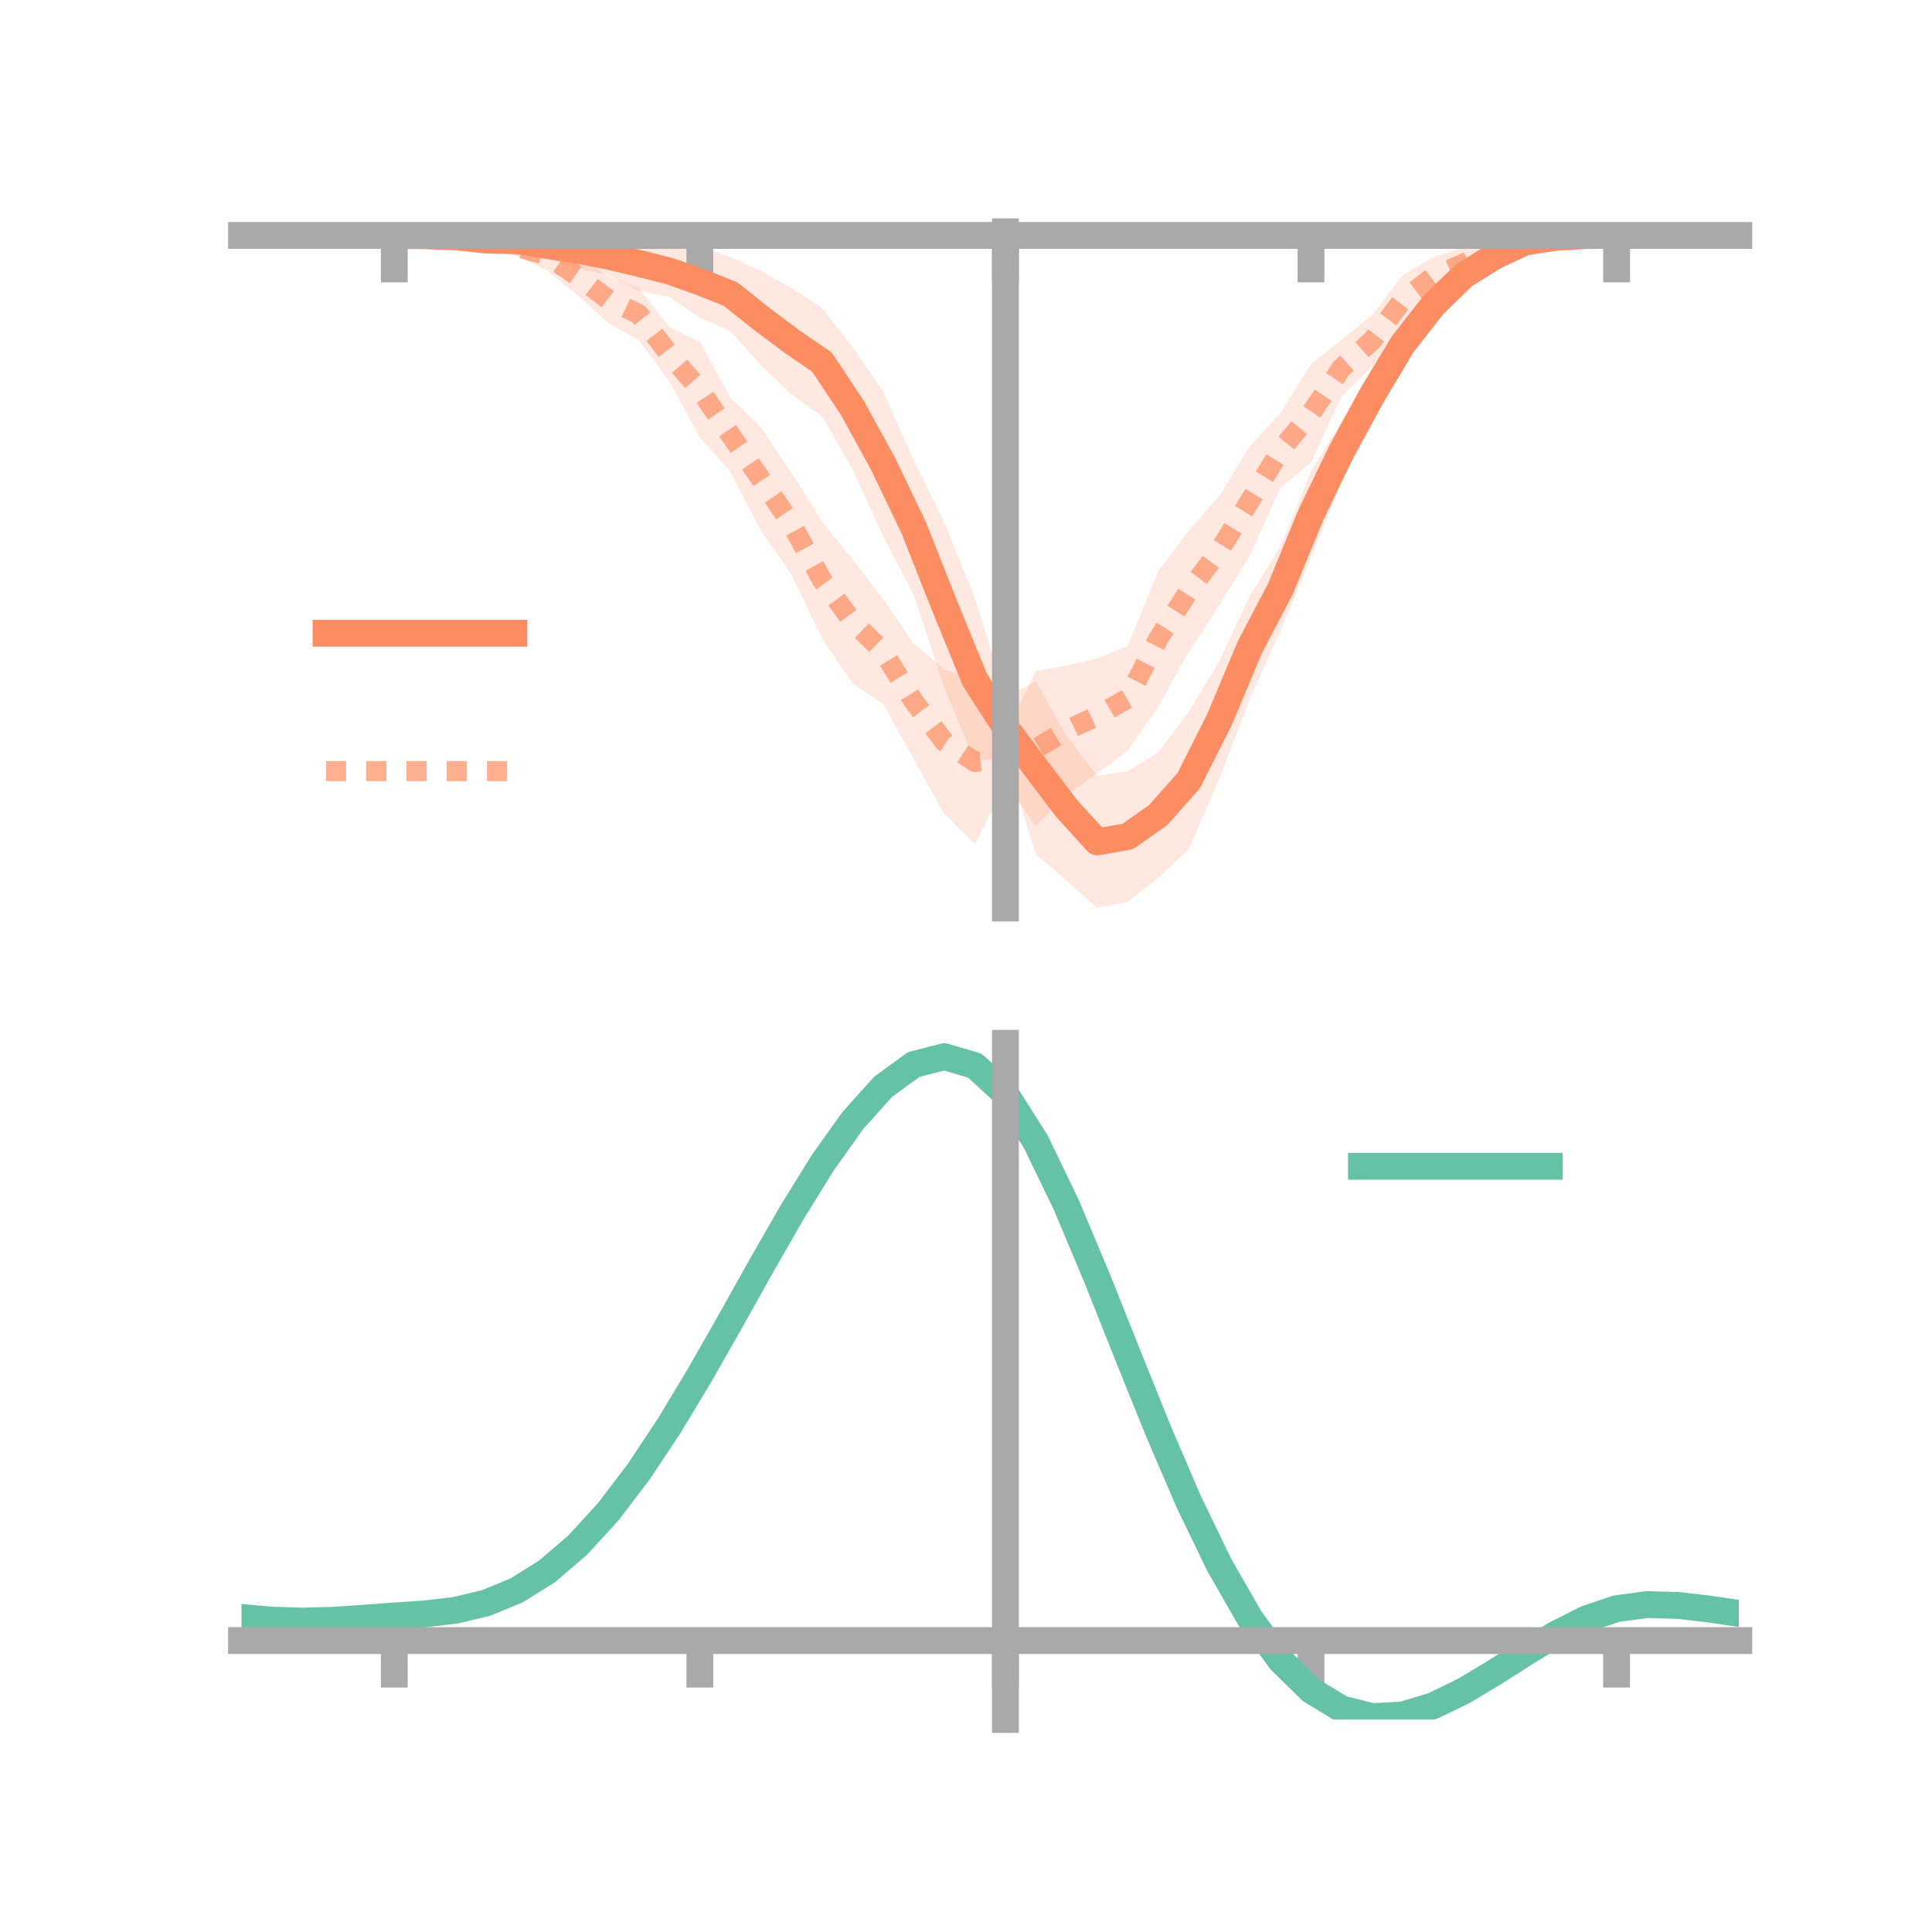 <?xml version="1.0" encoding="utf-8" standalone="no"?>
<!DOCTYPE svg PUBLIC "-//W3C//DTD SVG 1.1//EN"
  "http://www.w3.org/Graphics/SVG/1.1/DTD/svg11.dtd">
<!-- Created with matplotlib (https://matplotlib.org/) -->
<svg height="144pt" version="1.1" viewBox="0 0 144 144" width="144pt" xmlns="http://www.w3.org/2000/svg" xmlns:xlink="http://www.w3.org/1999/xlink">
 <defs>
  <style type="text/css">*{stroke-linecap:butt;stroke-linejoin:round;}</style>
 </defs>
 <g id="figure_1">
  <g id="patch_1">
   <path d="M 0 144 
L 144 144 
L 144 0 
L 0 0 
z
" style="fill:none;"/>
  </g>
  <g id="axes_1">
   <g id="patch_2">
    <path d="M 18 67.68 
L 129.6 67.68 
L 129.6 17.28 
L 18 17.28 
z
" style="fill:none;"/>
   </g>
   <g id="PolyCollection_1">
    <path clip-path="url(#pa21bc50000)" d="M 18 17.547 
L 18 17.547 
L 20.278 17.547 
L 22.555 17.547 
L 24.833 17.547 
L 27.11 17.547 
L 29.388 17.547 
L 31.665 17.468 
L 33.943 17.38 
L 36.22 17.447 
L 38.498 17.294 
L 40.776 17.323 
L 43.053 17.28 
L 45.331 17.699 
L 47.608 17.576 
L 49.886 18.28 
L 52.163 18.344 
L 54.441 19.143 
L 56.718 20.211 
L 58.996 21.47 
L 61.273 22.972 
L 63.551 25.864 
L 65.829 29.191 
L 68.106 34.345 
L 70.384 38.941 
L 72.661 44.6 
L 74.939 51.935 
L 77.216 50.8 
L 79.494 54.87 
L 81.771 57.82 
L 84.049 57.483 
L 86.327 56.07 
L 88.604 53.061 
L 90.882 49.282 
L 93.159 44.4 
L 95.437 40.742 
L 97.714 35.137 
L 99.992 31.381 
L 102.269 27.317 
L 104.547 24.017 
L 106.824 21.24 
L 109.102 19.445 
L 111.38 18.347 
L 113.657 17.549 
L 115.935 17.416 
L 118.212 17.466 
L 120.49 17.547 
L 122.767 17.547 
L 125.045 17.547 
L 127.322 17.547 
L 129.6 17.547 
L 129.6 17.547 
L 129.6 17.547 
L 127.322 17.547 
L 125.045 17.547 
L 122.767 17.547 
L 120.49 17.547 
L 118.212 17.644 
L 115.935 17.968 
L 113.657 18.534 
L 111.38 19.867 
L 109.102 21.612 
L 106.824 24.251 
L 104.547 27.293 
L 102.269 31.603 
L 99.992 35.88 
L 97.714 41.567 
L 95.437 47.018 
L 93.159 52.066 
L 90.882 58.036 
L 88.604 63.29 
L 86.327 65.424 
L 84.049 67.222 
L 81.771 67.68 
L 79.494 65.63 
L 77.216 63.691 
L 74.939 56.479 
L 72.661 56.743 
L 70.384 51.26 
L 68.106 44.348 
L 65.829 39.982 
L 63.551 35.012 
L 61.273 31.028 
L 58.996 29.406 
L 56.718 27.241 
L 54.441 24.682 
L 52.163 23.682 
L 49.886 22.126 
L 47.608 21.683 
L 45.331 20.481 
L 43.053 20.006 
L 40.776 19.265 
L 38.498 18.597 
L 36.22 18.341 
L 33.943 17.917 
L 31.665 17.671 
L 29.388 17.547 
L 27.11 17.547 
L 24.833 17.547 
L 22.555 17.547 
L 20.278 17.547 
L 18 17.547 
z
" style="fill:#fc8d62;fill-opacity:0.2;"/>
   </g>
   <g id="PolyCollection_2">
    <path clip-path="url(#pa21bc50000)" d="M 18 17.547 
L 18 17.547 
L 20.278 17.547 
L 22.555 17.547 
L 24.833 17.547 
L 27.11 17.547 
L 29.388 17.547 
L 31.665 17.431 
L 33.943 17.395 
L 36.22 17.463 
L 38.498 17.698 
L 40.776 17.921 
L 43.053 19.17 
L 45.331 20.574 
L 47.608 21.491 
L 49.886 24.379 
L 52.163 25.487 
L 54.441 29.632 
L 56.718 31.858 
L 58.996 35.251 
L 61.273 38.882 
L 63.551 41.701 
L 65.829 44.677 
L 68.106 47.968 
L 70.384 49.892 
L 72.661 50.635 
L 74.939 54.599 
L 77.216 50.011 
L 79.494 49.615 
L 81.771 49.075 
L 84.049 48.149 
L 86.327 42.566 
L 88.604 39.541 
L 90.882 36.956 
L 93.159 33.249 
L 95.437 30.783 
L 97.714 27.136 
L 99.992 25.319 
L 102.269 23.467 
L 104.547 20.503 
L 106.824 19.175 
L 109.102 18.398 
L 111.38 17.806 
L 113.657 17.502 
L 115.935 17.409 
L 118.212 17.447 
L 120.49 17.547 
L 122.767 17.547 
L 125.045 17.547 
L 127.322 17.547 
L 129.6 17.547 
L 129.6 17.547 
L 129.6 17.547 
L 127.322 17.547 
L 125.045 17.547 
L 122.767 17.547 
L 120.49 17.548 
L 118.212 17.697 
L 115.935 17.943 
L 113.657 18.403 
L 111.38 19.372 
L 109.102 20.888 
L 106.824 22.098 
L 104.547 24.228 
L 102.269 27.296 
L 99.992 29.531 
L 97.714 34.458 
L 95.437 36.359 
L 93.159 41.4 
L 90.882 45.104 
L 88.604 48.577 
L 86.327 52.661 
L 84.049 55.961 
L 81.771 57.645 
L 79.494 59.257 
L 77.216 61.569 
L 74.939 58.375 
L 72.661 62.942 
L 70.384 60.668 
L 68.106 56.6 
L 65.829 52.47 
L 63.551 50.958 
L 61.273 47.593 
L 58.996 42.844 
L 56.718 39.58 
L 54.441 35.18 
L 52.163 32.607 
L 49.886 28.434 
L 47.608 25.351 
L 45.331 24.071 
L 43.053 22.022 
L 40.776 20.156 
L 38.498 19.092 
L 36.22 18.428 
L 33.943 17.926 
L 31.665 17.678 
L 29.388 17.547 
L 27.11 17.547 
L 24.833 17.547 
L 22.555 17.547 
L 20.278 17.547 
L 18 17.547 
z
" style="fill:#fc8d62;fill-opacity:0.2;"/>
   </g>
   <g id="matplotlib.axis_1">
    <g id="xtick_1">
     <g id="line2d_1">
      <defs>
       <path d="M 0 0 
L 0 3.5 
" id="m5791e8f04d" style="stroke:#a9a9a9;stroke-width:2;"/>
      </defs>
      <g>
       <use style="fill:#a9a9a9;stroke:#a9a9a9;stroke-width:2;" x="29.388" xlink:href="#m5791e8f04d" y="17.547"/>
      </g>
     </g>
    </g>
    <g id="xtick_2">
     <g id="line2d_2">
      <g>
       <use style="fill:#a9a9a9;stroke:#a9a9a9;stroke-width:2;" x="52.163" xlink:href="#m5791e8f04d" y="17.547"/>
      </g>
     </g>
    </g>
    <g id="xtick_3">
     <g id="line2d_3">
      <g>
       <use style="fill:#a9a9a9;stroke:#a9a9a9;stroke-width:2;" x="74.939" xlink:href="#m5791e8f04d" y="17.547"/>
      </g>
     </g>
    </g>
    <g id="xtick_4">
     <g id="line2d_4">
      <g>
       <use style="fill:#a9a9a9;stroke:#a9a9a9;stroke-width:2;" x="97.714" xlink:href="#m5791e8f04d" y="17.547"/>
      </g>
     </g>
    </g>
    <g id="xtick_5">
     <g id="line2d_5">
      <g>
       <use style="fill:#a9a9a9;stroke:#a9a9a9;stroke-width:2;" x="120.49" xlink:href="#m5791e8f04d" y="17.547"/>
      </g>
     </g>
    </g>
   </g>
   <g id="matplotlib.axis_2"/>
   <g id="line2d_6">
    <path clip-path="url(#pa21bc50000)" d="M 18 17.547 
L 20.278 17.547 
L 22.555 17.547 
L 24.833 17.547 
L 27.11 17.547 
L 29.388 17.547 
L 31.665 17.57 
L 33.943 17.649 
L 36.22 17.894 
L 38.498 17.946 
L 40.776 18.294 
L 43.053 18.643 
L 45.331 19.09 
L 47.608 19.629 
L 49.886 20.203 
L 52.163 21.013 
L 54.441 21.912 
L 56.718 23.726 
L 58.996 25.438 
L 61.273 27 
L 63.551 30.438 
L 65.829 34.587 
L 68.106 39.347 
L 70.384 45.101 
L 72.661 50.671 
L 74.939 54.207 
L 77.216 57.245 
L 79.494 60.25 
L 81.771 62.75 
L 84.049 62.352 
L 86.327 60.747 
L 88.604 58.176 
L 90.882 53.659 
L 93.159 48.233 
L 95.437 43.88 
L 97.714 38.352 
L 99.992 33.631 
L 102.269 29.46 
L 104.547 25.655 
L 106.824 22.745 
L 109.102 20.528 
L 111.38 19.107 
L 113.657 18.042 
L 115.935 17.692 
L 118.212 17.555 
L 120.49 17.547 
L 122.767 17.547 
L 125.045 17.547 
L 127.322 17.547 
L 129.6 17.547 
" style="fill:none;stroke:#fc8d62;stroke-linecap:square;stroke-width:2;"/>
   </g>
   <g id="line2d_7">
    <path clip-path="url(#pa21bc50000)" d="M 18 17.547 
L 20.278 17.547 
L 22.555 17.547 
L 24.833 17.547 
L 27.11 17.547 
L 29.388 17.547 
L 31.665 17.555 
L 33.943 17.66 
L 36.22 17.945 
L 38.498 18.395 
L 40.776 19.038 
L 43.053 20.596 
L 45.331 22.323 
L 47.608 23.421 
L 49.886 26.407 
L 52.163 29.047 
L 54.441 32.406 
L 56.718 35.719 
L 58.996 39.048 
L 61.273 43.237 
L 63.551 46.33 
L 65.829 48.573 
L 68.106 52.284 
L 70.384 55.28 
L 72.661 56.789 
L 74.939 56.487 
L 77.216 55.79 
L 79.494 54.436 
L 81.771 53.36 
L 84.049 52.055 
L 86.327 47.613 
L 88.604 44.059 
L 90.882 41.03 
L 93.159 37.325 
L 95.437 33.571 
L 97.714 30.797 
L 99.992 27.425 
L 102.269 25.382 
L 104.547 22.366 
L 106.824 20.636 
L 109.102 19.643 
L 111.38 18.589 
L 113.657 17.952 
L 115.935 17.676 
L 118.212 17.572 
L 120.49 17.547 
L 122.767 17.547 
L 125.045 17.547 
L 127.322 17.547 
L 129.6 17.547 
" style="fill:none;stroke:#fc8d62;stroke-dasharray:1.5,1.5;stroke-dashoffset:0;stroke-opacity:0.7;stroke-width:1.5;"/>
   </g>
   <g id="patch_3">
    <path d="M 74.939 67.68 
L 74.939 17.28 
" style="fill:none;stroke:#a9a9a9;stroke-linecap:square;stroke-linejoin:miter;stroke-width:2;"/>
   </g>
   <g id="patch_4">
    <path d="M 129.6 67.68 
L 129.6 17.28 
" style="fill:none;"/>
   </g>
   <g id="patch_5">
    <path d="M 18 17.547 
L 129.6 17.547 
" style="fill:none;stroke:#a9a9a9;stroke-linecap:square;stroke-linejoin:miter;stroke-width:2;"/>
   </g>
   <g id="patch_6">
    <path d="M 18 17.28 
L 129.6 17.28 
" style="fill:none;"/>
   </g>
   <g id="legend_1">
    <g id="line2d_8">
     <path d="M 24.3 47.2 
L 38.3 47.2 
" style="fill:none;stroke:#fc8d62;stroke-linecap:square;stroke-width:2;"/>
    </g>
    <g id="line2d_9"/>
    <g id="text_1">
     <!--   -->
     <g transform="translate(43.9 49.65)scale(0.07 -0.07)">
      <defs>
       <path id="DejaVuSans-32"/>
      </defs>
      <use xlink:href="#DejaVuSans-32"/>
     </g>
    </g>
    <g id="line2d_10">
     <path d="M 24.3 57.474 
L 38.3 57.474 
" style="fill:none;stroke:#fc8d62;stroke-dasharray:1.5,1.5;stroke-dashoffset:0;stroke-opacity:0.7;stroke-width:1.5;"/>
    </g>
    <g id="line2d_11"/>
    <g id="text_2">
     <!--   -->
     <g transform="translate(43.9 59.924)scale(0.07 -0.07)">
      <use xlink:href="#DejaVuSans-32"/>
     </g>
    </g>
   </g>
  </g>
  <g id="axes_2">
   <g id="patch_7">
    <path d="M 18 128.16 
L 129.6 128.16 
L 129.6 77.76 
L 18 77.76 
z
" style="fill:none;"/>
   </g>
   <g id="PolyCollection_3">
    <path clip-path="url(#pb6a5acde42)" d="M 18 120.596 
L 18 120.513 
L 20.278 120.724 
L 22.555 120.794 
L 24.833 120.728 
L 27.11 120.569 
L 29.388 120.389 
L 31.665 120.232 
L 33.943 119.959 
L 36.22 119.41 
L 38.498 118.459 
L 40.776 117.014 
L 43.053 115.023 
L 45.331 112.479 
L 47.608 109.412 
L 49.886 105.89 
L 52.163 102.014 
L 54.441 97.913 
L 56.718 93.742 
L 58.996 89.676 
L 61.273 85.904 
L 63.551 82.625 
L 65.829 80.042 
L 68.106 78.355 
L 70.384 77.76 
L 72.661 78.444 
L 74.939 80.574 
L 77.216 84.231 
L 79.494 89.034 
L 81.771 94.544 
L 84.049 100.353 
L 86.327 106.102 
L 88.604 111.492 
L 90.882 116.289 
L 93.159 120.324 
L 95.437 123.495 
L 97.714 125.763 
L 99.992 127.153 
L 102.269 127.736 
L 104.547 127.621 
L 106.824 126.943 
L 109.102 125.854 
L 111.38 124.513 
L 113.657 123.083 
L 115.935 121.721 
L 118.212 120.581 
L 120.49 119.813 
L 122.767 119.516 
L 125.045 119.58 
L 127.322 119.852 
L 129.6 120.198 
L 129.6 120.308 
L 129.6 120.308 
L 127.322 119.987 
L 125.045 119.734 
L 122.767 119.681 
L 120.49 119.982 
L 118.212 120.758 
L 115.935 121.926 
L 113.657 123.333 
L 111.38 124.816 
L 109.102 126.206 
L 106.824 127.333 
L 104.547 128.034 
L 102.269 128.16 
L 99.992 127.585 
L 97.714 126.215 
L 95.437 123.996 
L 93.159 120.916 
L 90.882 117.014 
L 88.604 112.38 
L 86.327 107.173 
L 84.049 101.615 
L 81.771 95.994 
L 79.494 90.658 
L 77.216 86.005 
L 74.939 82.464 
L 72.661 80.407 
L 70.384 79.751 
L 68.106 80.328 
L 65.829 81.954 
L 63.551 84.435 
L 61.273 87.577 
L 58.996 91.182 
L 56.718 95.062 
L 54.441 99.034 
L 52.163 102.935 
L 49.886 106.62 
L 47.608 109.967 
L 45.331 112.885 
L 43.053 115.313 
L 40.776 117.223 
L 38.498 118.622 
L 36.22 119.551 
L 33.943 120.088 
L 31.665 120.351 
L 29.388 120.497 
L 27.11 120.661 
L 24.833 120.802 
L 22.555 120.855 
L 20.278 120.787 
L 18 120.596 
z
" style="fill:#66c2a5;fill-opacity:0.2;"/>
   </g>
   <g id="matplotlib.axis_3">
    <g id="xtick_6">
     <g id="line2d_12">
      <g>
       <use style="fill:#a9a9a9;stroke:#a9a9a9;stroke-width:2;" x="29.388" xlink:href="#m5791e8f04d" y="122.279"/>
      </g>
     </g>
    </g>
    <g id="xtick_7">
     <g id="line2d_13">
      <g>
       <use style="fill:#a9a9a9;stroke:#a9a9a9;stroke-width:2;" x="52.163" xlink:href="#m5791e8f04d" y="122.279"/>
      </g>
     </g>
    </g>
    <g id="xtick_8">
     <g id="line2d_14">
      <g>
       <use style="fill:#a9a9a9;stroke:#a9a9a9;stroke-width:2;" x="74.939" xlink:href="#m5791e8f04d" y="122.279"/>
      </g>
     </g>
    </g>
    <g id="xtick_9">
     <g id="line2d_15">
      <g>
       <use style="fill:#a9a9a9;stroke:#a9a9a9;stroke-width:2;" x="97.714" xlink:href="#m5791e8f04d" y="122.279"/>
      </g>
     </g>
    </g>
    <g id="xtick_10">
     <g id="line2d_16">
      <g>
       <use style="fill:#a9a9a9;stroke:#a9a9a9;stroke-width:2;" x="120.49" xlink:href="#m5791e8f04d" y="122.279"/>
      </g>
     </g>
    </g>
   </g>
   <g id="matplotlib.axis_4"/>
   <g id="line2d_17">
    <path clip-path="url(#pb6a5acde42)" d="M 18 120.554 
L 20.278 120.756 
L 22.555 120.824 
L 24.833 120.765 
L 27.11 120.615 
L 29.388 120.443 
L 31.665 120.292 
L 33.943 120.023 
L 36.22 119.481 
L 38.498 118.541 
L 40.776 117.118 
L 43.053 115.168 
L 45.331 112.682 
L 47.608 109.689 
L 49.886 106.255 
L 52.163 102.474 
L 54.441 98.474 
L 56.718 94.402 
L 58.996 90.429 
L 61.273 86.741 
L 63.551 83.53 
L 65.829 80.998 
L 68.106 79.342 
L 70.384 78.756 
L 72.661 79.426 
L 74.939 81.519 
L 77.216 85.118 
L 79.494 89.846 
L 81.771 95.269 
L 84.049 100.984 
L 86.327 106.637 
L 88.604 111.936 
L 90.882 116.651 
L 93.159 120.62 
L 95.437 123.745 
L 97.714 125.989 
L 99.992 127.369 
L 102.269 127.948 
L 104.547 127.827 
L 106.824 127.138 
L 109.102 126.03 
L 111.38 124.665 
L 113.657 123.208 
L 115.935 121.824 
L 118.212 120.67 
L 120.49 119.897 
L 122.767 119.598 
L 125.045 119.657 
L 127.322 119.92 
L 129.6 120.253 
" style="fill:none;stroke:#66c2a5;stroke-linecap:square;stroke-width:2;"/>
   </g>
   <g id="patch_8">
    <path d="M 74.939 128.16 
L 74.939 77.76 
" style="fill:none;stroke:#a9a9a9;stroke-linecap:square;stroke-linejoin:miter;stroke-width:2;"/>
   </g>
   <g id="patch_9">
    <path d="M 129.6 128.16 
L 129.6 77.76 
" style="fill:none;"/>
   </g>
   <g id="patch_10">
    <path d="M 18 122.279 
L 129.6 122.279 
" style="fill:none;stroke:#a9a9a9;stroke-linecap:square;stroke-linejoin:miter;stroke-width:2;"/>
   </g>
   <g id="patch_11">
    <path d="M 18 77.76 
L 129.6 77.76 
" style="fill:none;"/>
   </g>
   <g id="legend_2">
    <g id="line2d_18">
     <path d="M 101.475 86.929 
L 115.475 86.929 
" style="fill:none;stroke:#66c2a5;stroke-linecap:square;stroke-width:2;"/>
    </g>
    <g id="line2d_19"/>
    <g id="text_3">
     <!--   -->
     <g transform="translate(121.075 89.379)scale(0.07 -0.07)">
      <use xlink:href="#DejaVuSans-32"/>
     </g>
    </g>
   </g>
  </g>
 </g>
 <defs>
  <clipPath id="pa21bc50000">
   <rect height="50.4" width="111.6" x="18" y="17.28"/>
  </clipPath>
  <clipPath id="pb6a5acde42">
   <rect height="50.4" width="111.6" x="18" y="77.76"/>
  </clipPath>
 </defs>
</svg>
